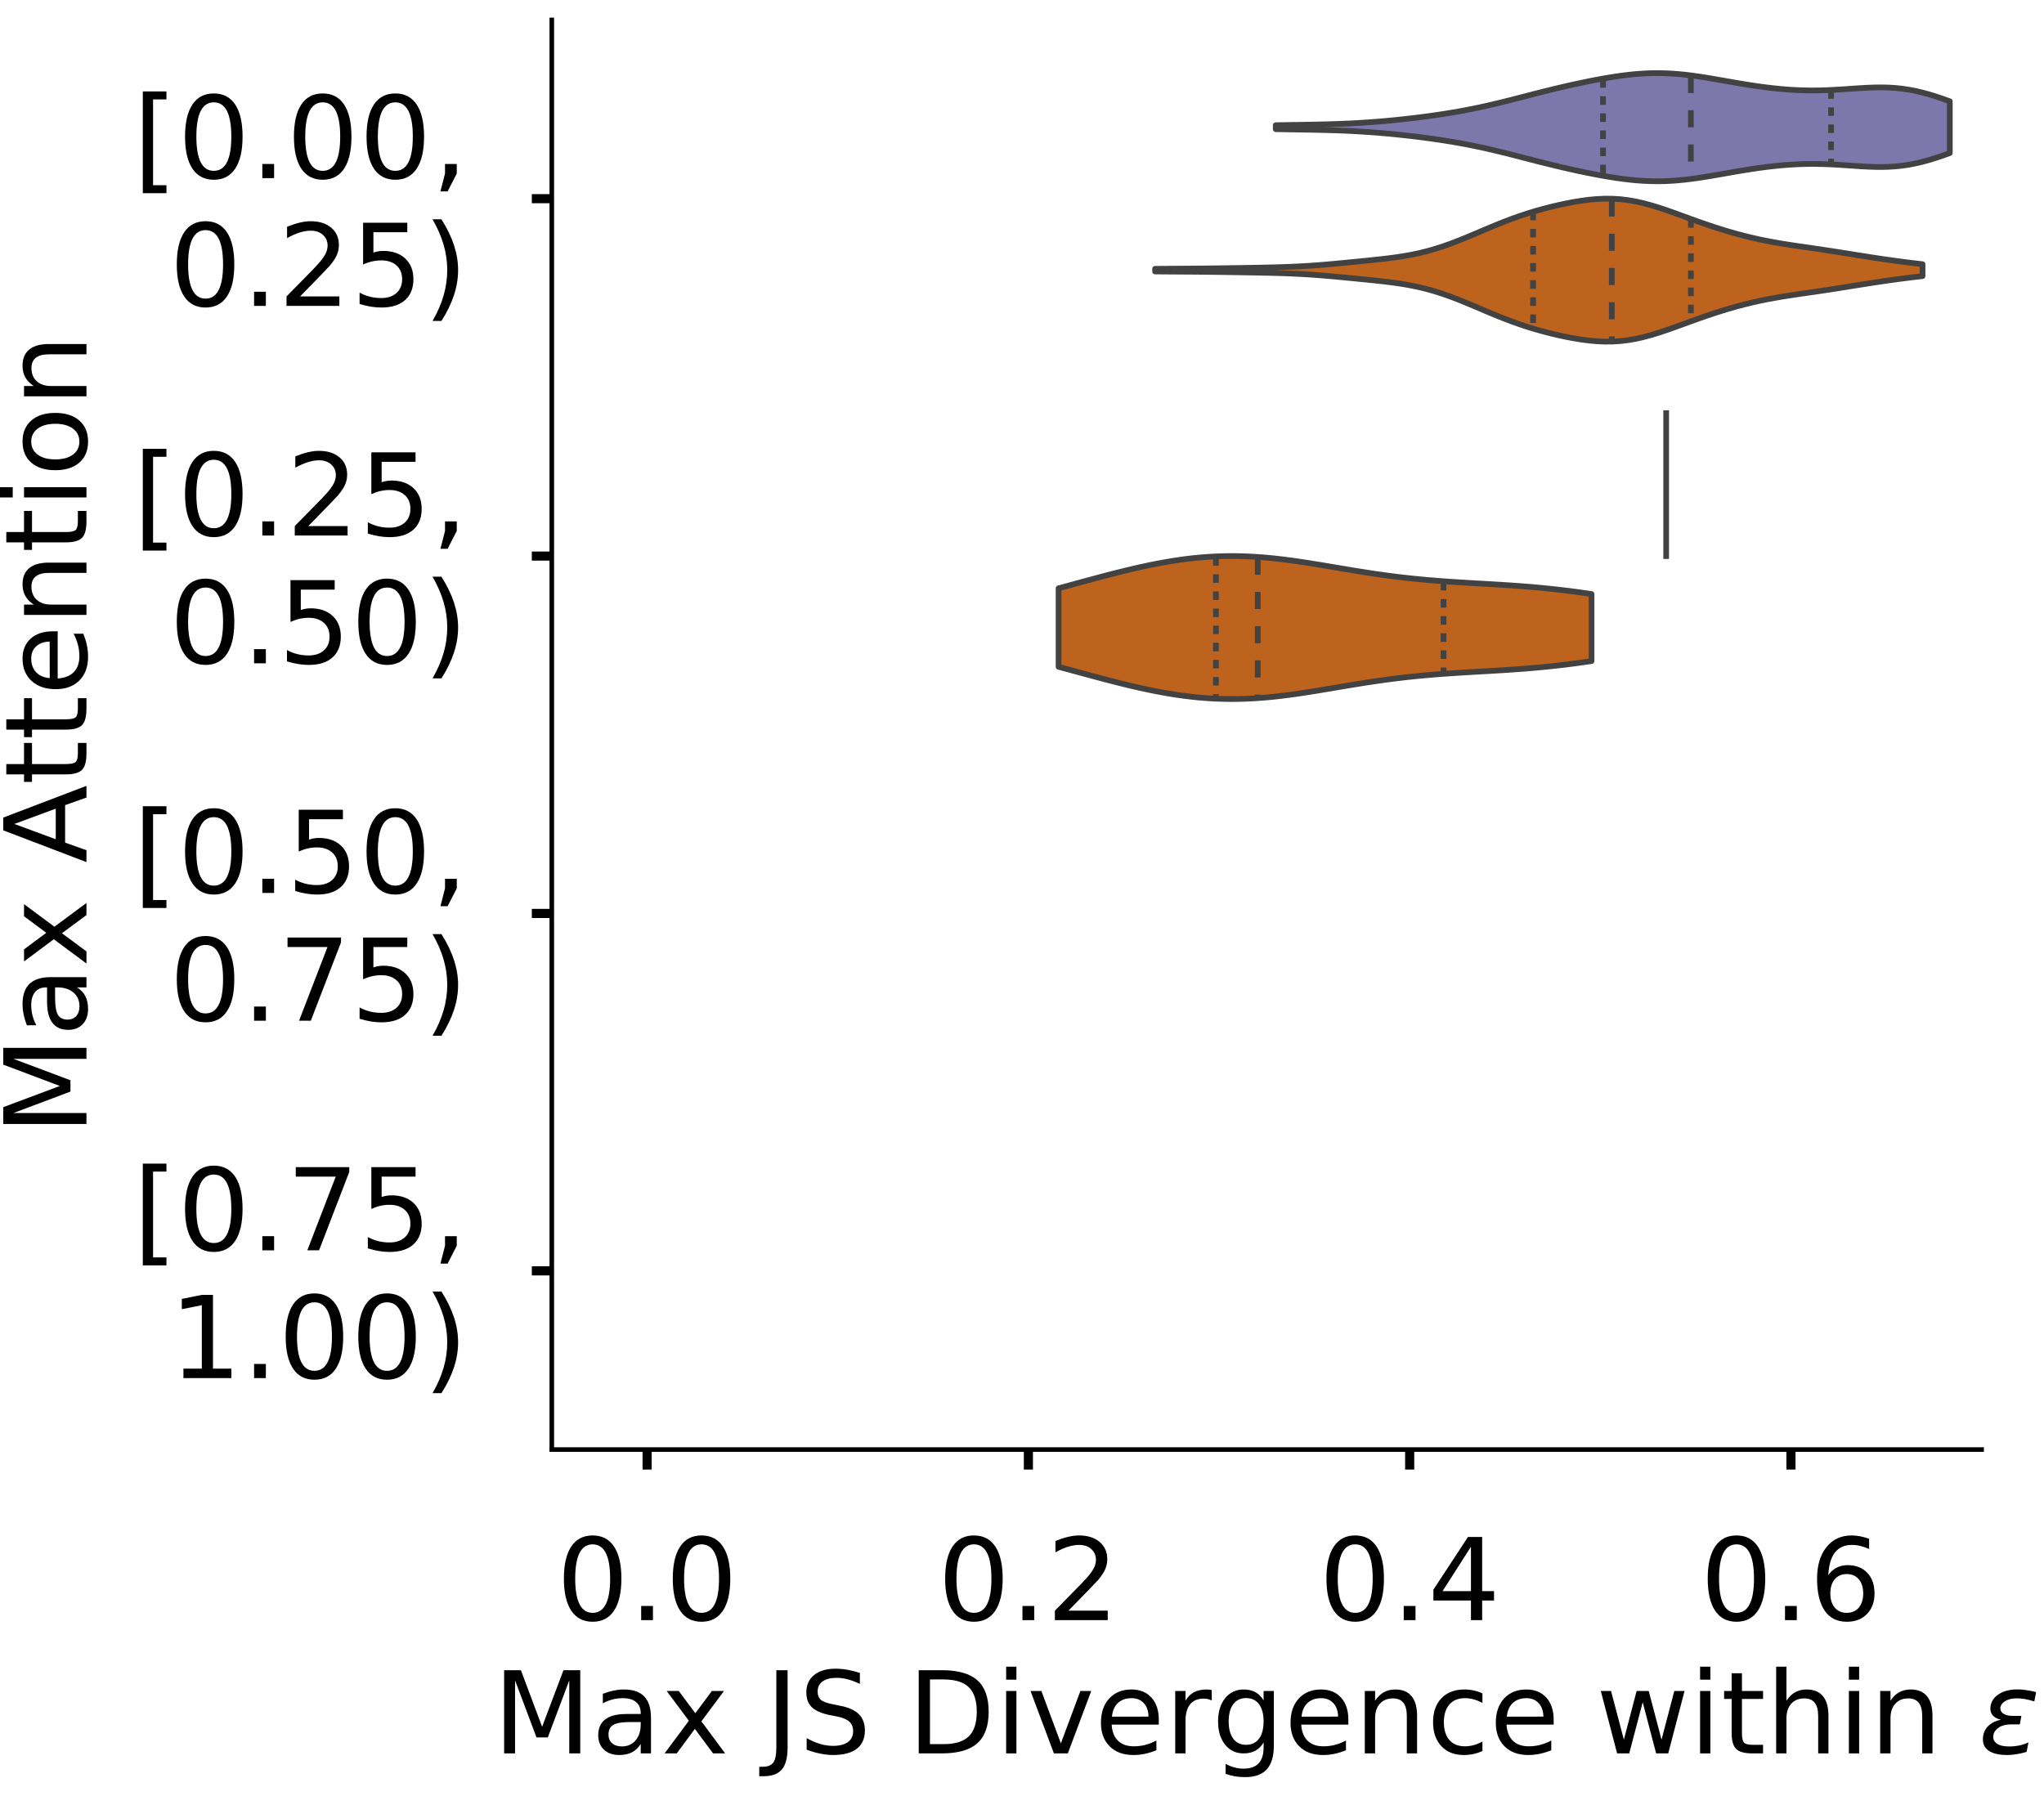 <?xml version="1.0" encoding="utf-8" standalone="no"?>
<!DOCTYPE svg PUBLIC "-//W3C//DTD SVG 1.1//EN"
  "http://www.w3.org/Graphics/SVG/1.1/DTD/svg11.dtd">
<!-- Created with matplotlib (https://matplotlib.org/) -->
<svg height="314.77pt" version="1.1" viewBox="0 0 358.206 314.77" width="358.206pt" xmlns="http://www.w3.org/2000/svg" xmlns:xlink="http://www.w3.org/1999/xlink">
 <defs>
  <style type="text/css">
*{stroke-linecap:butt;stroke-linejoin:round;}
  </style>
 </defs>
 <g id="figure_1">
  <g id="patch_1">
   <path d="M 0 314.77 
L 358.206 314.77 
L 358.206 0 
L 0 0 
z
" style="fill:#ffffff;"/>
  </g>
  <g id="axes_1">
   <g id="patch_2">
    <path d="M -265.23 254.07 
L -14.66 254.07 
L -14.66 3.5 
L -265.23 3.5 
z
" style="fill:#ffffff;"/>
   </g>
   <g id="patch_3">
    <path clip-path="url(#p7de9752b2c)" d="M -253.84 254.07 
L -248.146 254.07 
L -248.146 254.07 
L -253.84 254.07 
z
" style="fill:#7570b3;opacity:0.6;stroke:#000000;stroke-linejoin:miter;stroke-width:0.5;"/>
   </g>
   <g id="patch_4">
    <path clip-path="url(#p7de9752b2c)" d="M -248.146 254.07 
L -242.451 254.07 
L -242.451 254.07 
L -248.146 254.07 
z
" style="fill:#7570b3;opacity:0.6;stroke:#000000;stroke-linejoin:miter;stroke-width:0.5;"/>
   </g>
   <g id="patch_5">
    <path clip-path="url(#p7de9752b2c)" d="M -242.451 254.07 
L -236.756 254.07 
L -236.756 254.07 
L -242.451 254.07 
z
" style="fill:#7570b3;opacity:0.6;stroke:#000000;stroke-linejoin:miter;stroke-width:0.5;"/>
   </g>
   <g id="patch_6">
    <path clip-path="url(#p7de9752b2c)" d="M -236.756 254.07 
L -231.061 254.07 
L -231.061 254.07 
L -236.756 254.07 
z
" style="fill:#7570b3;opacity:0.6;stroke:#000000;stroke-linejoin:miter;stroke-width:0.5;"/>
   </g>
   <g id="patch_7">
    <path clip-path="url(#p7de9752b2c)" d="M -231.061 254.07 
L -225.367 254.07 
L -225.367 254.07 
L -231.061 254.07 
z
" style="fill:#7570b3;opacity:0.6;stroke:#000000;stroke-linejoin:miter;stroke-width:0.5;"/>
   </g>
   <g id="patch_8">
    <path clip-path="url(#p7de9752b2c)" d="M -225.367 254.07 
L -219.672 254.07 
L -219.672 254.07 
L -225.367 254.07 
z
" style="fill:#7570b3;opacity:0.6;stroke:#000000;stroke-linejoin:miter;stroke-width:0.5;"/>
   </g>
   <g id="patch_9">
    <path clip-path="url(#p7de9752b2c)" d="M -219.672 254.07 
L -213.977 254.07 
L -213.977 254.07 
L -219.672 254.07 
z
" style="fill:#7570b3;opacity:0.6;stroke:#000000;stroke-linejoin:miter;stroke-width:0.5;"/>
   </g>
   <g id="patch_10">
    <path clip-path="url(#p7de9752b2c)" d="M -213.977 254.07 
L -208.282 254.07 
L -208.282 254.07 
L -213.977 254.07 
z
" style="fill:#7570b3;opacity:0.6;stroke:#000000;stroke-linejoin:miter;stroke-width:0.5;"/>
   </g>
   <g id="patch_11">
    <path clip-path="url(#p7de9752b2c)" d="M -208.282 254.07 
L -202.588 254.07 
L -202.588 254.07 
L -208.282 254.07 
z
" style="fill:#7570b3;opacity:0.6;stroke:#000000;stroke-linejoin:miter;stroke-width:0.5;"/>
   </g>
   <g id="patch_12">
    <path clip-path="url(#p7de9752b2c)" d="M -202.588 254.07 
L -196.893 254.07 
L -196.893 254.07 
L -202.588 254.07 
z
" style="fill:#7570b3;opacity:0.6;stroke:#000000;stroke-linejoin:miter;stroke-width:0.5;"/>
   </g>
   <g id="patch_13">
    <path clip-path="url(#p7de9752b2c)" d="M -196.893 254.07 
L -191.198 254.07 
L -191.198 254.07 
L -196.893 254.07 
z
" style="fill:#7570b3;opacity:0.6;stroke:#000000;stroke-linejoin:miter;stroke-width:0.5;"/>
   </g>
   <g id="patch_14">
    <path clip-path="url(#p7de9752b2c)" d="M -191.198 254.07 
L -185.503 254.07 
L -185.503 254.07 
L -191.198 254.07 
z
" style="fill:#7570b3;opacity:0.6;stroke:#000000;stroke-linejoin:miter;stroke-width:0.5;"/>
   </g>
   <g id="patch_15">
    <path clip-path="url(#p7de9752b2c)" d="M -185.503 254.07 
L -179.808 254.07 
L -179.808 254.07 
L -185.503 254.07 
z
" style="fill:#7570b3;opacity:0.6;stroke:#000000;stroke-linejoin:miter;stroke-width:0.5;"/>
   </g>
   <g id="patch_16">
    <path clip-path="url(#p7de9752b2c)" d="M -179.808 254.07 
L -174.114 254.07 
L -174.114 254.07 
L -179.808 254.07 
z
" style="fill:#7570b3;opacity:0.6;stroke:#000000;stroke-linejoin:miter;stroke-width:0.5;"/>
   </g>
   <g id="patch_17">
    <path clip-path="url(#p7de9752b2c)" d="M -174.114 254.07 
L -168.419 254.07 
L -168.419 254.07 
L -174.114 254.07 
z
" style="fill:#7570b3;opacity:0.6;stroke:#000000;stroke-linejoin:miter;stroke-width:0.5;"/>
   </g>
   <g id="patch_18">
    <path clip-path="url(#p7de9752b2c)" d="M -168.419 254.07 
L -162.724 254.07 
L -162.724 254.07 
L -168.419 254.07 
z
" style="fill:#7570b3;opacity:0.6;stroke:#000000;stroke-linejoin:miter;stroke-width:0.5;"/>
   </g>
   <g id="patch_19">
    <path clip-path="url(#p7de9752b2c)" d="M -162.724 254.07 
L -157.029 254.07 
L -157.029 254.07 
L -162.724 254.07 
z
" style="fill:#7570b3;opacity:0.6;stroke:#000000;stroke-linejoin:miter;stroke-width:0.5;"/>
   </g>
   <g id="patch_20">
    <path clip-path="url(#p7de9752b2c)" d="M -157.029 254.07 
L -151.335 254.07 
L -151.335 254.07 
L -157.029 254.07 
z
" style="fill:#7570b3;opacity:0.6;stroke:#000000;stroke-linejoin:miter;stroke-width:0.5;"/>
   </g>
   <g id="patch_21">
    <path clip-path="url(#p7de9752b2c)" d="M -151.335 254.07 
L -145.64 254.07 
L -145.64 243.283 
L -151.335 243.283 
z
" style="fill:#7570b3;opacity:0.6;stroke:#000000;stroke-linejoin:miter;stroke-width:0.5;"/>
   </g>
   <g id="patch_22">
    <path clip-path="url(#p7de9752b2c)" d="M -145.64 254.07 
L -139.945 254.07 
L -139.945 243.283 
L -145.64 243.283 
z
" style="fill:#7570b3;opacity:0.6;stroke:#000000;stroke-linejoin:miter;stroke-width:0.5;"/>
   </g>
   <g id="patch_23">
    <path clip-path="url(#p7de9752b2c)" d="M -139.945 254.07 
L -134.25 254.07 
L -134.25 254.07 
L -139.945 254.07 
z
" style="fill:#7570b3;opacity:0.6;stroke:#000000;stroke-linejoin:miter;stroke-width:0.5;"/>
   </g>
   <g id="patch_24">
    <path clip-path="url(#p7de9752b2c)" d="M -134.25 254.07 
L -128.555 254.07 
L -128.555 254.07 
L -134.25 254.07 
z
" style="fill:#7570b3;opacity:0.6;stroke:#000000;stroke-linejoin:miter;stroke-width:0.5;"/>
   </g>
   <g id="patch_25">
    <path clip-path="url(#p7de9752b2c)" d="M -128.555 254.07 
L -122.861 254.07 
L -122.861 221.71 
L -128.555 221.71 
z
" style="fill:#7570b3;opacity:0.6;stroke:#000000;stroke-linejoin:miter;stroke-width:0.5;"/>
   </g>
   <g id="patch_26">
    <path clip-path="url(#p7de9752b2c)" d="M -122.861 254.07 
L -117.166 254.07 
L -117.166 232.497 
L -122.861 232.497 
z
" style="fill:#7570b3;opacity:0.6;stroke:#000000;stroke-linejoin:miter;stroke-width:0.5;"/>
   </g>
   <g id="patch_27">
    <path clip-path="url(#p7de9752b2c)" d="M -117.166 254.07 
L -111.471 254.07 
L -111.471 200.137 
L -117.166 200.137 
z
" style="fill:#7570b3;opacity:0.6;stroke:#000000;stroke-linejoin:miter;stroke-width:0.5;"/>
   </g>
   <g id="patch_28">
    <path clip-path="url(#p7de9752b2c)" d="M -111.471 254.07 
L -105.776 254.07 
L -105.776 200.137 
L -111.471 200.137 
z
" style="fill:#7570b3;opacity:0.6;stroke:#000000;stroke-linejoin:miter;stroke-width:0.5;"/>
   </g>
   <g id="patch_29">
    <path clip-path="url(#p7de9752b2c)" d="M -105.776 254.07 
L -100.082 254.07 
L -100.082 178.564 
L -105.776 178.564 
z
" style="fill:#7570b3;opacity:0.6;stroke:#000000;stroke-linejoin:miter;stroke-width:0.5;"/>
   </g>
   <g id="patch_30">
    <path clip-path="url(#p7de9752b2c)" d="M -100.082 254.07 
L -94.387 254.07 
L -94.387 70.698 
L -100.082 70.698 
z
" style="fill:#7570b3;opacity:0.6;stroke:#000000;stroke-linejoin:miter;stroke-width:0.5;"/>
   </g>
   <g id="patch_31">
    <path clip-path="url(#p7de9752b2c)" d="M -94.387 254.07 
L -88.692 254.07 
L -88.692 189.35 
L -94.387 189.35 
z
" style="fill:#7570b3;opacity:0.6;stroke:#000000;stroke-linejoin:miter;stroke-width:0.5;"/>
   </g>
   <g id="patch_32">
    <path clip-path="url(#p7de9752b2c)" d="M -88.692 254.07 
L -82.997 254.07 
L -82.997 38.338 
L -88.692 38.338 
z
" style="fill:#7570b3;opacity:0.6;stroke:#000000;stroke-linejoin:miter;stroke-width:0.5;"/>
   </g>
   <g id="patch_33">
    <path clip-path="url(#p7de9752b2c)" d="M -82.997 254.07 
L -77.302 254.07 
L -77.302 49.125 
L -82.997 49.125 
z
" style="fill:#7570b3;opacity:0.6;stroke:#000000;stroke-linejoin:miter;stroke-width:0.5;"/>
   </g>
   <g id="patch_34">
    <path clip-path="url(#p7de9752b2c)" d="M -77.302 254.07 
L -71.608 254.07 
L -71.608 113.844 
L -77.302 113.844 
z
" style="fill:#7570b3;opacity:0.6;stroke:#000000;stroke-linejoin:miter;stroke-width:0.5;"/>
   </g>
   <g id="patch_35">
    <path clip-path="url(#p7de9752b2c)" d="M -71.608 254.07 
L -65.913 254.07 
L -65.913 146.204 
L -71.608 146.204 
z
" style="fill:#7570b3;opacity:0.6;stroke:#000000;stroke-linejoin:miter;stroke-width:0.5;"/>
   </g>
   <g id="patch_36">
    <path clip-path="url(#p7de9752b2c)" d="M -65.913 254.07 
L -60.218 254.07 
L -60.218 113.844 
L -65.913 113.844 
z
" style="fill:#7570b3;opacity:0.6;stroke:#000000;stroke-linejoin:miter;stroke-width:0.5;"/>
   </g>
   <g id="patch_37">
    <path clip-path="url(#p7de9752b2c)" d="M -60.218 254.07 
L -54.523 254.07 
L -54.523 167.777 
L -60.218 167.777 
z
" style="fill:#7570b3;opacity:0.6;stroke:#000000;stroke-linejoin:miter;stroke-width:0.5;"/>
   </g>
   <g id="patch_38">
    <path clip-path="url(#p7de9752b2c)" d="M -54.523 254.07 
L -48.829 254.07 
L -48.829 167.777 
L -54.523 167.777 
z
" style="fill:#7570b3;opacity:0.6;stroke:#000000;stroke-linejoin:miter;stroke-width:0.5;"/>
   </g>
   <g id="patch_39">
    <path clip-path="url(#p7de9752b2c)" d="M -48.829 254.07 
L -43.134 254.07 
L -43.134 146.204 
L -48.829 146.204 
z
" style="fill:#7570b3;opacity:0.6;stroke:#000000;stroke-linejoin:miter;stroke-width:0.5;"/>
   </g>
   <g id="patch_40">
    <path clip-path="url(#p7de9752b2c)" d="M -43.134 254.07 
L -37.439 254.07 
L -37.439 103.058 
L -43.134 103.058 
z
" style="fill:#7570b3;opacity:0.6;stroke:#000000;stroke-linejoin:miter;stroke-width:0.5;"/>
   </g>
   <g id="patch_41">
    <path clip-path="url(#p7de9752b2c)" d="M -37.439 254.07 
L -31.744 254.07 
L -31.744 92.271 
L -37.439 92.271 
z
" style="fill:#7570b3;opacity:0.6;stroke:#000000;stroke-linejoin:miter;stroke-width:0.5;"/>
   </g>
   <g id="patch_42">
    <path clip-path="url(#p7de9752b2c)" d="M -31.744 254.07 
L -26.05 254.07 
L -26.05 232.497 
L -31.744 232.497 
z
" style="fill:#7570b3;opacity:0.6;stroke:#000000;stroke-linejoin:miter;stroke-width:0.5;"/>
   </g>
   <g id="patch_43">
    <path clip-path="url(#p7de9752b2c)" d="M -253.84 254.07 
L -248.146 254.07 
L -248.146 254.07 
L -253.84 254.07 
z
" style="fill:#d95f02;opacity:0.6;stroke:#000000;stroke-linejoin:miter;stroke-width:0.5;"/>
   </g>
   <g id="patch_44">
    <path clip-path="url(#p7de9752b2c)" d="M -248.146 254.07 
L -242.451 254.07 
L -242.451 254.07 
L -248.146 254.07 
z
" style="fill:#d95f02;opacity:0.6;stroke:#000000;stroke-linejoin:miter;stroke-width:0.5;"/>
   </g>
   <g id="patch_45">
    <path clip-path="url(#p7de9752b2c)" d="M -242.451 254.07 
L -236.756 254.07 
L -236.756 254.07 
L -242.451 254.07 
z
" style="fill:#d95f02;opacity:0.6;stroke:#000000;stroke-linejoin:miter;stroke-width:0.5;"/>
   </g>
   <g id="patch_46">
    <path clip-path="url(#p7de9752b2c)" d="M -236.756 254.07 
L -231.061 254.07 
L -231.061 254.07 
L -236.756 254.07 
z
" style="fill:#d95f02;opacity:0.6;stroke:#000000;stroke-linejoin:miter;stroke-width:0.5;"/>
   </g>
   <g id="patch_47">
    <path clip-path="url(#p7de9752b2c)" d="M -231.061 254.07 
L -225.367 254.07 
L -225.367 254.07 
L -231.061 254.07 
z
" style="fill:#d95f02;opacity:0.6;stroke:#000000;stroke-linejoin:miter;stroke-width:0.5;"/>
   </g>
   <g id="patch_48">
    <path clip-path="url(#p7de9752b2c)" d="M -225.367 254.07 
L -219.672 254.07 
L -219.672 254.07 
L -225.367 254.07 
z
" style="fill:#d95f02;opacity:0.6;stroke:#000000;stroke-linejoin:miter;stroke-width:0.5;"/>
   </g>
   <g id="patch_49">
    <path clip-path="url(#p7de9752b2c)" d="M -219.672 254.07 
L -213.977 254.07 
L -213.977 254.07 
L -219.672 254.07 
z
" style="fill:#d95f02;opacity:0.6;stroke:#000000;stroke-linejoin:miter;stroke-width:0.5;"/>
   </g>
   <g id="patch_50">
    <path clip-path="url(#p7de9752b2c)" d="M -213.977 254.07 
L -208.282 254.07 
L -208.282 254.07 
L -213.977 254.07 
z
" style="fill:#d95f02;opacity:0.6;stroke:#000000;stroke-linejoin:miter;stroke-width:0.5;"/>
   </g>
   <g id="patch_51">
    <path clip-path="url(#p7de9752b2c)" d="M -208.282 254.07 
L -202.588 254.07 
L -202.588 254.07 
L -208.282 254.07 
z
" style="fill:#d95f02;opacity:0.6;stroke:#000000;stroke-linejoin:miter;stroke-width:0.5;"/>
   </g>
   <g id="patch_52">
    <path clip-path="url(#p7de9752b2c)" d="M -202.588 254.07 
L -196.893 254.07 
L -196.893 254.07 
L -202.588 254.07 
z
" style="fill:#d95f02;opacity:0.6;stroke:#000000;stroke-linejoin:miter;stroke-width:0.5;"/>
   </g>
   <g id="patch_53">
    <path clip-path="url(#p7de9752b2c)" d="M -196.893 254.07 
L -191.198 254.07 
L -191.198 254.07 
L -196.893 254.07 
z
" style="fill:#d95f02;opacity:0.6;stroke:#000000;stroke-linejoin:miter;stroke-width:0.5;"/>
   </g>
   <g id="patch_54">
    <path clip-path="url(#p7de9752b2c)" d="M -191.198 254.07 
L -185.503 254.07 
L -185.503 254.07 
L -191.198 254.07 
z
" style="fill:#d95f02;opacity:0.6;stroke:#000000;stroke-linejoin:miter;stroke-width:0.5;"/>
   </g>
   <g id="patch_55">
    <path clip-path="url(#p7de9752b2c)" d="M -185.503 254.07 
L -179.808 254.07 
L -179.808 243.223 
L -185.503 243.223 
z
" style="fill:#d95f02;opacity:0.6;stroke:#000000;stroke-linejoin:miter;stroke-width:0.5;"/>
   </g>
   <g id="patch_56">
    <path clip-path="url(#p7de9752b2c)" d="M -179.808 254.07 
L -174.114 254.07 
L -174.114 254.07 
L -179.808 254.07 
z
" style="fill:#d95f02;opacity:0.6;stroke:#000000;stroke-linejoin:miter;stroke-width:0.5;"/>
   </g>
   <g id="patch_57">
    <path clip-path="url(#p7de9752b2c)" d="M -174.114 254.07 
L -168.419 254.07 
L -168.419 243.223 
L -174.114 243.223 
z
" style="fill:#d95f02;opacity:0.6;stroke:#000000;stroke-linejoin:miter;stroke-width:0.5;"/>
   </g>
   <g id="patch_58">
    <path clip-path="url(#p7de9752b2c)" d="M -168.419 254.07 
L -162.724 254.07 
L -162.724 243.223 
L -168.419 243.223 
z
" style="fill:#d95f02;opacity:0.6;stroke:#000000;stroke-linejoin:miter;stroke-width:0.5;"/>
   </g>
   <g id="patch_59">
    <path clip-path="url(#p7de9752b2c)" d="M -162.724 254.07 
L -157.029 254.07 
L -157.029 254.07 
L -162.724 254.07 
z
" style="fill:#d95f02;opacity:0.6;stroke:#000000;stroke-linejoin:miter;stroke-width:0.5;"/>
   </g>
   <g id="patch_60">
    <path clip-path="url(#p7de9752b2c)" d="M -157.029 254.07 
L -151.335 254.07 
L -151.335 221.528 
L -157.029 221.528 
z
" style="fill:#d95f02;opacity:0.6;stroke:#000000;stroke-linejoin:miter;stroke-width:0.5;"/>
   </g>
   <g id="patch_61">
    <path clip-path="url(#p7de9752b2c)" d="M -151.335 254.07 
L -145.64 254.07 
L -145.64 243.223 
L -151.335 243.223 
z
" style="fill:#d95f02;opacity:0.6;stroke:#000000;stroke-linejoin:miter;stroke-width:0.5;"/>
   </g>
   <g id="patch_62">
    <path clip-path="url(#p7de9752b2c)" d="M -145.64 254.07 
L -139.945 254.07 
L -139.945 232.376 
L -145.64 232.376 
z
" style="fill:#d95f02;opacity:0.6;stroke:#000000;stroke-linejoin:miter;stroke-width:0.5;"/>
   </g>
   <g id="patch_63">
    <path clip-path="url(#p7de9752b2c)" d="M -139.945 254.07 
L -134.25 254.07 
L -134.25 254.07 
L -139.945 254.07 
z
" style="fill:#d95f02;opacity:0.6;stroke:#000000;stroke-linejoin:miter;stroke-width:0.5;"/>
   </g>
   <g id="patch_64">
    <path clip-path="url(#p7de9752b2c)" d="M -134.25 254.07 
L -128.555 254.07 
L -128.555 188.987 
L -134.25 188.987 
z
" style="fill:#d95f02;opacity:0.6;stroke:#000000;stroke-linejoin:miter;stroke-width:0.5;"/>
   </g>
   <g id="patch_65">
    <path clip-path="url(#p7de9752b2c)" d="M -128.555 254.07 
L -122.861 254.07 
L -122.861 254.07 
L -128.555 254.07 
z
" style="fill:#d95f02;opacity:0.6;stroke:#000000;stroke-linejoin:miter;stroke-width:0.5;"/>
   </g>
   <g id="patch_66">
    <path clip-path="url(#p7de9752b2c)" d="M -122.861 254.07 
L -117.166 254.07 
L -117.166 199.834 
L -122.861 199.834 
z
" style="fill:#d95f02;opacity:0.6;stroke:#000000;stroke-linejoin:miter;stroke-width:0.5;"/>
   </g>
   <g id="patch_67">
    <path clip-path="url(#p7de9752b2c)" d="M -117.166 254.07 
L -111.471 254.07 
L -111.471 156.445 
L -117.166 156.445 
z
" style="fill:#d95f02;opacity:0.6;stroke:#000000;stroke-linejoin:miter;stroke-width:0.5;"/>
   </g>
   <g id="patch_68">
    <path clip-path="url(#p7de9752b2c)" d="M -111.471 254.07 
L -105.776 254.07 
L -105.776 156.445 
L -111.471 156.445 
z
" style="fill:#d95f02;opacity:0.6;stroke:#000000;stroke-linejoin:miter;stroke-width:0.5;"/>
   </g>
   <g id="patch_69">
    <path clip-path="url(#p7de9752b2c)" d="M -105.776 254.07 
L -100.082 254.07 
L -100.082 15.432 
L -105.776 15.432 
z
" style="fill:#d95f02;opacity:0.6;stroke:#000000;stroke-linejoin:miter;stroke-width:0.5;"/>
   </g>
   <g id="patch_70">
    <path clip-path="url(#p7de9752b2c)" d="M -100.082 254.07 
L -94.387 254.07 
L -94.387 113.057 
L -100.082 113.057 
z
" style="fill:#d95f02;opacity:0.6;stroke:#000000;stroke-linejoin:miter;stroke-width:0.5;"/>
   </g>
   <g id="patch_71">
    <path clip-path="url(#p7de9752b2c)" d="M -94.387 254.07 
L -88.692 254.07 
L -88.692 15.432 
L -94.387 15.432 
z
" style="fill:#d95f02;opacity:0.6;stroke:#000000;stroke-linejoin:miter;stroke-width:0.5;"/>
   </g>
   <g id="patch_72">
    <path clip-path="url(#p7de9752b2c)" d="M -88.692 254.07 
L -82.997 254.07 
L -82.997 15.432 
L -88.692 15.432 
z
" style="fill:#d95f02;opacity:0.6;stroke:#000000;stroke-linejoin:miter;stroke-width:0.5;"/>
   </g>
   <g id="patch_73">
    <path clip-path="url(#p7de9752b2c)" d="M -82.997 254.07 
L -77.302 254.07 
L -77.302 80.515 
L -82.997 80.515 
z
" style="fill:#d95f02;opacity:0.6;stroke:#000000;stroke-linejoin:miter;stroke-width:0.5;"/>
   </g>
   <g id="patch_74">
    <path clip-path="url(#p7de9752b2c)" d="M -77.302 254.07 
L -71.608 254.07 
L -71.608 123.904 
L -77.302 123.904 
z
" style="fill:#d95f02;opacity:0.6;stroke:#000000;stroke-linejoin:miter;stroke-width:0.5;"/>
   </g>
   <g id="patch_75">
    <path clip-path="url(#p7de9752b2c)" d="M -71.608 254.07 
L -65.913 254.07 
L -65.913 134.751 
L -71.608 134.751 
z
" style="fill:#d95f02;opacity:0.6;stroke:#000000;stroke-linejoin:miter;stroke-width:0.5;"/>
   </g>
   <g id="patch_76">
    <path clip-path="url(#p7de9752b2c)" d="M -65.913 254.07 
L -60.218 254.07 
L -60.218 232.376 
L -65.913 232.376 
z
" style="fill:#d95f02;opacity:0.6;stroke:#000000;stroke-linejoin:miter;stroke-width:0.5;"/>
   </g>
   <g id="patch_77">
    <path clip-path="url(#p7de9752b2c)" d="M -60.218 254.07 
L -54.523 254.07 
L -54.523 167.293 
L -60.218 167.293 
z
" style="fill:#d95f02;opacity:0.6;stroke:#000000;stroke-linejoin:miter;stroke-width:0.5;"/>
   </g>
   <g id="patch_78">
    <path clip-path="url(#p7de9752b2c)" d="M -54.523 254.07 
L -48.829 254.07 
L -48.829 188.987 
L -54.523 188.987 
z
" style="fill:#d95f02;opacity:0.6;stroke:#000000;stroke-linejoin:miter;stroke-width:0.5;"/>
   </g>
   <g id="patch_79">
    <path clip-path="url(#p7de9752b2c)" d="M -48.829 254.07 
L -43.134 254.07 
L -43.134 232.376 
L -48.829 232.376 
z
" style="fill:#d95f02;opacity:0.6;stroke:#000000;stroke-linejoin:miter;stroke-width:0.5;"/>
   </g>
   <g id="patch_80">
    <path clip-path="url(#p7de9752b2c)" d="M -43.134 254.07 
L -37.439 254.07 
L -37.439 221.528 
L -43.134 221.528 
z
" style="fill:#d95f02;opacity:0.6;stroke:#000000;stroke-linejoin:miter;stroke-width:0.5;"/>
   </g>
   <g id="patch_81">
    <path clip-path="url(#p7de9752b2c)" d="M -37.439 254.07 
L -31.744 254.07 
L -31.744 243.223 
L -37.439 243.223 
z
" style="fill:#d95f02;opacity:0.6;stroke:#000000;stroke-linejoin:miter;stroke-width:0.5;"/>
   </g>
   <g id="patch_82">
    <path clip-path="url(#p7de9752b2c)" d="M -31.744 254.07 
L -26.05 254.07 
L -26.05 254.07 
L -31.744 254.07 
z
" style="fill:#d95f02;opacity:0.6;stroke:#000000;stroke-linejoin:miter;stroke-width:0.5;"/>
   </g>
   <g id="matplotlib.axis_1">
    <g id="xtick_1">
     <g id="line2d_1">
      <defs>
       <path d="M 0 0 
L 0 3.5 
" id="ma95cae4cc3" style="stroke:#000000;stroke-width:1.6;"/>
      </defs>
      <g/>
     </g>
     <g id="text_1">
      <!-- 0.0 -->
      <defs>
       <path d="M 31.781 66.406 
Q 24.172 66.406 20.328 58.906 
Q 16.5 51.422 16.5 36.375 
Q 16.5 21.391 20.328 13.891 
Q 24.172 6.391 31.781 6.391 
Q 39.453 6.391 43.281 13.891 
Q 47.125 21.391 47.125 36.375 
Q 47.125 51.422 43.281 58.906 
Q 39.453 66.406 31.781 66.406 
z
M 31.781 74.219 
Q 44.047 74.219 50.516 64.516 
Q 56.984 54.828 56.984 36.375 
Q 56.984 17.969 50.516 8.266 
Q 44.047 -1.422 31.781 -1.422 
Q 19.531 -1.422 13.062 8.266 
Q 6.594 17.969 6.594 36.375 
Q 6.594 54.828 13.062 64.516 
Q 19.531 74.219 31.781 74.219 
z
" id="DejaVuSans-48"/>
       <path d="M 10.688 12.406 
L 21 12.406 
L 21 0 
L 10.688 0 
z
" id="DejaVuSans-46"/>
      </defs>
      <g transform="translate(-269.744 283.967)scale(0.2 -0.2)">
       <use xlink:href="#DejaVuSans-48"/>
       <use x="63.623" xlink:href="#DejaVuSans-46"/>
       <use x="95.41" xlink:href="#DejaVuSans-48"/>
      </g>
     </g>
    </g>
    <g id="xtick_2">
     <g id="line2d_2">
      <g/>
     </g>
     <g id="text_2">
      <!-- 0.2 -->
      <defs>
       <path d="M 19.188 8.297 
L 53.609 8.297 
L 53.609 0 
L 7.328 0 
L 7.328 8.297 
Q 12.938 14.109 22.625 23.891 
Q 32.328 33.688 34.812 36.531 
Q 39.547 41.844 41.422 45.531 
Q 43.312 49.219 43.312 52.781 
Q 43.312 58.594 39.234 62.25 
Q 35.156 65.922 28.609 65.922 
Q 23.969 65.922 18.812 64.312 
Q 13.672 62.703 7.812 59.422 
L 7.812 69.391 
Q 13.766 71.781 18.938 73 
Q 24.125 74.219 28.422 74.219 
Q 39.75 74.219 46.484 68.547 
Q 53.219 62.891 53.219 53.422 
Q 53.219 48.922 51.531 44.891 
Q 49.859 40.875 45.406 35.406 
Q 44.188 33.984 37.641 27.219 
Q 31.109 20.453 19.188 8.297 
z
" id="DejaVuSans-50"/>
      </defs>
      <g transform="translate(-204.66 283.967)scale(0.2 -0.2)">
       <use xlink:href="#DejaVuSans-48"/>
       <use x="63.623" xlink:href="#DejaVuSans-46"/>
       <use x="95.41" xlink:href="#DejaVuSans-50"/>
      </g>
     </g>
    </g>
    <g id="xtick_3">
     <g id="line2d_3">
      <g/>
     </g>
     <g id="text_3">
      <!-- 0.4 -->
      <defs>
       <path d="M 37.797 64.312 
L 12.891 25.391 
L 37.797 25.391 
z
M 35.203 72.906 
L 47.609 72.906 
L 47.609 25.391 
L 58.016 25.391 
L 58.016 17.188 
L 47.609 17.188 
L 47.609 0 
L 37.797 0 
L 37.797 17.188 
L 4.891 17.188 
L 4.891 26.703 
z
" id="DejaVuSans-52"/>
      </defs>
      <g transform="translate(-139.577 283.967)scale(0.2 -0.2)">
       <use xlink:href="#DejaVuSans-48"/>
       <use x="63.623" xlink:href="#DejaVuSans-46"/>
       <use x="95.41" xlink:href="#DejaVuSans-52"/>
      </g>
     </g>
    </g>
    <g id="xtick_4">
     <g id="line2d_4">
      <g/>
     </g>
     <g id="text_4">
      <!-- 0.6 -->
      <defs>
       <path d="M 33.016 40.375 
Q 26.375 40.375 22.484 35.828 
Q 18.609 31.297 18.609 23.391 
Q 18.609 15.531 22.484 10.953 
Q 26.375 6.391 33.016 6.391 
Q 39.656 6.391 43.531 10.953 
Q 47.406 15.531 47.406 23.391 
Q 47.406 31.297 43.531 35.828 
Q 39.656 40.375 33.016 40.375 
z
M 52.594 71.297 
L 52.594 62.312 
Q 48.875 64.062 45.094 64.984 
Q 41.312 65.922 37.594 65.922 
Q 27.828 65.922 22.672 59.328 
Q 17.531 52.734 16.797 39.406 
Q 19.672 43.656 24.016 45.922 
Q 28.375 48.188 33.594 48.188 
Q 44.578 48.188 50.953 41.516 
Q 57.328 34.859 57.328 23.391 
Q 57.328 12.156 50.688 5.359 
Q 44.047 -1.422 33.016 -1.422 
Q 20.359 -1.422 13.672 8.266 
Q 6.984 17.969 6.984 36.375 
Q 6.984 53.656 15.188 63.938 
Q 23.391 74.219 37.203 74.219 
Q 40.922 74.219 44.703 73.484 
Q 48.484 72.75 52.594 71.297 
z
" id="DejaVuSans-54"/>
      </defs>
      <g transform="translate(-74.494 283.967)scale(0.2 -0.2)">
       <use xlink:href="#DejaVuSans-48"/>
       <use x="63.623" xlink:href="#DejaVuSans-46"/>
       <use x="95.41" xlink:href="#DejaVuSans-54"/>
      </g>
     </g>
    </g>
    <g id="text_5">
     <!--   -->
     <defs>
      <path id="DejaVuSans-32"/>
     </defs>
     <g transform="translate(-143.123 307.323)scale(0.2 -0.2)">
      <use xlink:href="#DejaVuSans-32"/>
     </g>
    </g>
   </g>
   <g id="matplotlib.axis_2">
    <g id="ytick_1">
     <g id="line2d_5">
      <defs>
       <path d="M 0 0 
L -3.5 0 
" id="m644822b77a" style="stroke:#000000;stroke-width:1.6;"/>
      </defs>
      <g/>
     </g>
     <g id="text_6">
      <!-- 0.000 -->
      <g transform="translate(-337.186 261.668)scale(0.2 -0.2)">
       <use xlink:href="#DejaVuSans-48"/>
       <use x="63.623" xlink:href="#DejaVuSans-46"/>
       <use x="95.41" xlink:href="#DejaVuSans-48"/>
       <use x="159.033" xlink:href="#DejaVuSans-48"/>
       <use x="222.656" xlink:href="#DejaVuSans-48"/>
      </g>
     </g>
    </g>
    <g id="ytick_2">
     <g id="line2d_6">
      <g/>
     </g>
     <g id="text_7">
      <!-- 0.025 -->
      <defs>
       <path d="M 10.797 72.906 
L 49.516 72.906 
L 49.516 64.594 
L 19.828 64.594 
L 19.828 46.734 
Q 21.969 47.469 24.109 47.828 
Q 26.266 48.188 28.422 48.188 
Q 40.625 48.188 47.75 41.5 
Q 54.891 34.812 54.891 23.391 
Q 54.891 11.625 47.562 5.094 
Q 40.234 -1.422 26.906 -1.422 
Q 22.312 -1.422 17.547 -0.641 
Q 12.797 0.141 7.719 1.703 
L 7.719 11.625 
Q 12.109 9.234 16.797 8.062 
Q 21.484 6.891 26.703 6.891 
Q 35.156 6.891 40.078 11.328 
Q 45.016 15.766 45.016 23.391 
Q 45.016 31 40.078 35.438 
Q 35.156 39.891 26.703 39.891 
Q 22.75 39.891 18.812 39.016 
Q 14.891 38.141 10.797 36.281 
z
" id="DejaVuSans-53"/>
      </defs>
      <g transform="translate(-337.186 213.398)scale(0.2 -0.2)">
       <use xlink:href="#DejaVuSans-48"/>
       <use x="63.623" xlink:href="#DejaVuSans-46"/>
       <use x="95.41" xlink:href="#DejaVuSans-48"/>
       <use x="159.033" xlink:href="#DejaVuSans-50"/>
       <use x="222.656" xlink:href="#DejaVuSans-53"/>
      </g>
     </g>
    </g>
    <g id="ytick_3">
     <g id="line2d_7">
      <g/>
     </g>
     <g id="text_8">
      <!-- 0.050 -->
      <g transform="translate(-337.186 165.128)scale(0.2 -0.2)">
       <use xlink:href="#DejaVuSans-48"/>
       <use x="63.623" xlink:href="#DejaVuSans-46"/>
       <use x="95.41" xlink:href="#DejaVuSans-48"/>
       <use x="159.033" xlink:href="#DejaVuSans-53"/>
       <use x="222.656" xlink:href="#DejaVuSans-48"/>
      </g>
     </g>
    </g>
    <g id="ytick_4">
     <g id="line2d_8">
      <g/>
     </g>
     <g id="text_9">
      <!-- 0.075 -->
      <defs>
       <path d="M 8.203 72.906 
L 55.078 72.906 
L 55.078 68.703 
L 28.609 0 
L 18.312 0 
L 43.219 64.594 
L 8.203 64.594 
z
" id="DejaVuSans-55"/>
      </defs>
      <g transform="translate(-337.186 116.859)scale(0.2 -0.2)">
       <use xlink:href="#DejaVuSans-48"/>
       <use x="63.623" xlink:href="#DejaVuSans-46"/>
       <use x="95.41" xlink:href="#DejaVuSans-48"/>
       <use x="159.033" xlink:href="#DejaVuSans-55"/>
       <use x="222.656" xlink:href="#DejaVuSans-53"/>
      </g>
     </g>
    </g>
    <g id="ytick_5">
     <g id="line2d_9">
      <g/>
     </g>
     <g id="text_10">
      <!-- 0.100 -->
      <defs>
       <path d="M 12.406 8.297 
L 28.516 8.297 
L 28.516 63.922 
L 10.984 60.406 
L 10.984 69.391 
L 28.422 72.906 
L 38.281 72.906 
L 38.281 8.297 
L 54.391 8.297 
L 54.391 0 
L 12.406 0 
z
" id="DejaVuSans-49"/>
      </defs>
      <g transform="translate(-337.186 68.589)scale(0.2 -0.2)">
       <use xlink:href="#DejaVuSans-48"/>
       <use x="63.623" xlink:href="#DejaVuSans-46"/>
       <use x="95.41" xlink:href="#DejaVuSans-49"/>
       <use x="159.033" xlink:href="#DejaVuSans-48"/>
       <use x="222.656" xlink:href="#DejaVuSans-48"/>
      </g>
     </g>
    </g>
    <g id="ytick_6">
     <g id="line2d_10">
      <g/>
     </g>
     <g id="text_11">
      <!-- 0.125 -->
      <g transform="translate(-337.186 20.319)scale(0.2 -0.2)">
       <use xlink:href="#DejaVuSans-48"/>
       <use x="63.623" xlink:href="#DejaVuSans-46"/>
       <use x="95.41" xlink:href="#DejaVuSans-49"/>
       <use x="159.033" xlink:href="#DejaVuSans-50"/>
       <use x="222.656" xlink:href="#DejaVuSans-53"/>
      </g>
     </g>
    </g>
    <g id="text_12">
     <!--   -->
     <g transform="translate(-344.846 131.582)rotate(-90)scale(0.176 -0.176)">
      <use xlink:href="#DejaVuSans-32"/>
     </g>
    </g>
   </g>
   <g id="patch_83">
    <path style="fill:none;stroke:#000000;stroke-linecap:square;stroke-linejoin:miter;stroke-width:0.8;"/>
   </g>
   <g id="patch_84">
    <path style="fill:none;stroke:#000000;stroke-linecap:square;stroke-linejoin:miter;stroke-width:0.8;"/>
   </g>
  </g>
  <g id="axes_2">
   <g id="patch_85">
    <path d="M 96.7 254.07 
L 347.27 254.07 
L 347.27 3.5 
L 96.7 3.5 
z
" style="fill:#ffffff;"/>
   </g>
   <g id="PolyCollection_1">
    <defs>
     <path d="M 223.571 -292.129 
L 223.571 -292.826 
L 224.764 -292.847 
L 225.957 -292.866 
L 227.15 -292.885 
L 228.343 -292.904 
L 229.537 -292.925 
L 230.73 -292.948 
L 231.923 -292.974 
L 233.116 -293.006 
L 234.309 -293.044 
L 235.503 -293.09 
L 236.696 -293.144 
L 237.889 -293.206 
L 239.082 -293.279 
L 240.275 -293.361 
L 241.469 -293.452 
L 242.662 -293.553 
L 243.855 -293.663 
L 245.048 -293.782 
L 246.241 -293.91 
L 247.435 -294.046 
L 248.628 -294.191 
L 249.821 -294.345 
L 251.014 -294.508 
L 252.207 -294.68 
L 253.401 -294.864 
L 254.594 -295.059 
L 255.787 -295.266 
L 256.98 -295.487 
L 258.173 -295.722 
L 259.367 -295.971 
L 260.56 -296.233 
L 261.753 -296.508 
L 262.946 -296.794 
L 264.139 -297.09 
L 265.333 -297.392 
L 266.526 -297.699 
L 267.719 -298.008 
L 268.912 -298.316 
L 270.105 -298.62 
L 271.298 -298.918 
L 272.492 -299.21 
L 273.685 -299.493 
L 274.878 -299.768 
L 276.071 -300.032 
L 277.264 -300.287 
L 278.458 -300.532 
L 279.651 -300.764 
L 280.844 -300.984 
L 282.037 -301.189 
L 283.23 -301.376 
L 284.424 -301.542 
L 285.617 -301.684 
L 286.81 -301.8 
L 288.003 -301.885 
L 289.196 -301.938 
L 290.39 -301.956 
L 291.583 -301.94 
L 292.776 -301.889 
L 293.969 -301.805 
L 295.162 -301.691 
L 296.356 -301.549 
L 297.549 -301.385 
L 298.742 -301.202 
L 299.935 -301.005 
L 301.128 -300.8 
L 302.322 -300.591 
L 303.515 -300.382 
L 304.708 -300.177 
L 305.901 -299.979 
L 307.094 -299.792 
L 308.288 -299.618 
L 309.481 -299.46 
L 310.674 -299.318 
L 311.867 -299.196 
L 313.06 -299.094 
L 314.254 -299.015 
L 315.447 -298.958 
L 316.64 -298.926 
L 317.833 -298.918 
L 319.026 -298.933 
L 320.22 -298.97 
L 321.413 -299.026 
L 322.606 -299.097 
L 323.799 -299.177 
L 324.992 -299.26 
L 326.186 -299.337 
L 327.379 -299.401 
L 328.572 -299.443 
L 329.765 -299.453 
L 330.958 -299.425 
L 332.152 -299.352 
L 333.345 -299.228 
L 334.538 -299.052 
L 335.731 -298.822 
L 336.924 -298.541 
L 338.117 -298.213 
L 339.311 -297.844 
L 340.504 -297.442 
L 341.697 -297.017 
L 341.697 -287.937 
L 341.697 -287.937 
L 340.504 -287.512 
L 339.311 -287.111 
L 338.117 -286.742 
L 336.924 -286.413 
L 335.731 -286.132 
L 334.538 -285.903 
L 333.345 -285.726 
L 332.152 -285.603 
L 330.958 -285.529 
L 329.765 -285.501 
L 328.572 -285.512 
L 327.379 -285.553 
L 326.186 -285.617 
L 324.992 -285.695 
L 323.799 -285.777 
L 322.606 -285.857 
L 321.413 -285.928 
L 320.22 -285.984 
L 319.026 -286.021 
L 317.833 -286.037 
L 316.64 -286.028 
L 315.447 -285.996 
L 314.254 -285.94 
L 313.06 -285.86 
L 311.867 -285.758 
L 310.674 -285.636 
L 309.481 -285.495 
L 308.288 -285.336 
L 307.094 -285.162 
L 305.901 -284.975 
L 304.708 -284.778 
L 303.515 -284.573 
L 302.322 -284.364 
L 301.128 -284.155 
L 299.935 -283.949 
L 298.742 -283.753 
L 297.549 -283.57 
L 296.356 -283.405 
L 295.162 -283.264 
L 293.969 -283.149 
L 292.776 -283.065 
L 291.583 -283.014 
L 290.39 -282.998 
L 289.196 -283.017 
L 288.003 -283.069 
L 286.81 -283.155 
L 285.617 -283.27 
L 284.424 -283.413 
L 283.23 -283.579 
L 282.037 -283.766 
L 280.844 -283.971 
L 279.651 -284.19 
L 278.458 -284.423 
L 277.264 -284.667 
L 276.071 -284.922 
L 274.878 -285.187 
L 273.685 -285.461 
L 272.492 -285.745 
L 271.298 -286.036 
L 270.105 -286.335 
L 268.912 -286.639 
L 267.719 -286.947 
L 266.526 -287.255 
L 265.333 -287.562 
L 264.139 -287.865 
L 262.946 -288.16 
L 261.753 -288.447 
L 260.56 -288.722 
L 259.367 -288.984 
L 258.173 -289.232 
L 256.98 -289.467 
L 255.787 -289.688 
L 254.594 -289.896 
L 253.401 -290.091 
L 252.207 -290.274 
L 251.014 -290.447 
L 249.821 -290.61 
L 248.628 -290.763 
L 247.435 -290.908 
L 246.241 -291.044 
L 245.048 -291.172 
L 243.855 -291.291 
L 242.662 -291.401 
L 241.469 -291.502 
L 240.275 -291.594 
L 239.082 -291.676 
L 237.889 -291.748 
L 236.696 -291.811 
L 235.503 -291.865 
L 234.309 -291.91 
L 233.116 -291.948 
L 231.923 -291.98 
L 230.73 -292.007 
L 229.537 -292.03 
L 228.343 -292.05 
L 227.15 -292.069 
L 225.957 -292.088 
L 224.764 -292.108 
L 223.571 -292.129 
z
" id="mb61159ab8f" style="stroke:#424242;"/>
    </defs>
    <g clip-path="url(#pd2a5ed9183)">
     <use style="fill:#7c78ab;stroke:#424242;" x="0" xlink:href="#mb61159ab8f" y="314.77"/>
    </g>
   </g>
   <g id="PolyCollection_2">
    <defs>
     <path d="M 202.428 -267.188 
L 202.428 -267.652 
L 203.786 -267.664 
L 205.145 -267.674 
L 206.503 -267.683 
L 207.862 -267.692 
L 209.22 -267.702 
L 210.579 -267.714 
L 211.937 -267.728 
L 213.296 -267.744 
L 214.655 -267.763 
L 216.013 -267.783 
L 217.372 -267.804 
L 218.73 -267.826 
L 220.089 -267.85 
L 221.447 -267.876 
L 222.806 -267.907 
L 224.164 -267.943 
L 225.523 -267.988 
L 226.881 -268.044 
L 228.24 -268.113 
L 229.598 -268.196 
L 230.957 -268.293 
L 232.315 -268.402 
L 233.674 -268.521 
L 235.033 -268.648 
L 236.391 -268.779 
L 237.75 -268.912 
L 239.108 -269.047 
L 240.467 -269.185 
L 241.825 -269.33 
L 243.184 -269.487 
L 244.542 -269.664 
L 245.901 -269.868 
L 247.259 -270.108 
L 248.618 -270.391 
L 249.976 -270.721 
L 251.335 -271.101 
L 252.693 -271.53 
L 254.052 -272.005 
L 255.41 -272.52 
L 256.769 -273.066 
L 258.128 -273.633 
L 259.486 -274.211 
L 260.845 -274.788 
L 262.203 -275.352 
L 263.562 -275.897 
L 264.92 -276.413 
L 266.279 -276.897 
L 267.637 -277.346 
L 268.996 -277.761 
L 270.354 -278.144 
L 271.713 -278.495 
L 273.071 -278.817 
L 274.43 -279.109 
L 275.788 -279.368 
L 277.147 -279.589 
L 278.506 -279.766 
L 279.864 -279.888 
L 281.223 -279.949 
L 282.581 -279.94 
L 283.94 -279.856 
L 285.298 -279.696 
L 286.657 -279.46 
L 288.015 -279.156 
L 289.374 -278.789 
L 290.732 -278.373 
L 292.091 -277.919 
L 293.449 -277.44 
L 294.808 -276.947 
L 296.166 -276.452 
L 297.525 -275.962 
L 298.884 -275.486 
L 300.242 -275.028 
L 301.601 -274.591 
L 302.959 -274.179 
L 304.318 -273.792 
L 305.676 -273.433 
L 307.035 -273.101 
L 308.393 -272.797 
L 309.752 -272.521 
L 311.11 -272.269 
L 312.469 -272.039 
L 313.827 -271.825 
L 315.186 -271.623 
L 316.544 -271.426 
L 317.903 -271.23 
L 319.262 -271.031 
L 320.62 -270.826 
L 321.979 -270.616 
L 323.337 -270.401 
L 324.696 -270.183 
L 326.054 -269.966 
L 327.413 -269.752 
L 328.771 -269.543 
L 330.13 -269.342 
L 331.488 -269.149 
L 332.847 -268.965 
L 334.205 -268.789 
L 335.564 -268.622 
L 336.922 -268.464 
L 336.922 -266.376 
L 336.922 -266.376 
L 335.564 -266.218 
L 334.205 -266.051 
L 332.847 -265.876 
L 331.488 -265.692 
L 330.13 -265.499 
L 328.771 -265.297 
L 327.413 -265.089 
L 326.054 -264.875 
L 324.696 -264.657 
L 323.337 -264.44 
L 321.979 -264.225 
L 320.62 -264.014 
L 319.262 -263.81 
L 317.903 -263.61 
L 316.544 -263.414 
L 315.186 -263.218 
L 313.827 -263.015 
L 312.469 -262.802 
L 311.11 -262.571 
L 309.752 -262.32 
L 308.393 -262.043 
L 307.035 -261.739 
L 305.676 -261.408 
L 304.318 -261.048 
L 302.959 -260.662 
L 301.601 -260.249 
L 300.242 -259.812 
L 298.884 -259.354 
L 297.525 -258.878 
L 296.166 -258.389 
L 294.808 -257.894 
L 293.449 -257.401 
L 292.091 -256.921 
L 290.732 -256.467 
L 289.374 -256.051 
L 288.015 -255.685 
L 286.657 -255.38 
L 285.298 -255.145 
L 283.94 -254.985 
L 282.581 -254.901 
L 281.223 -254.892 
L 279.864 -254.952 
L 278.506 -255.075 
L 277.147 -255.251 
L 275.788 -255.472 
L 274.43 -255.731 
L 273.071 -256.023 
L 271.713 -256.345 
L 270.354 -256.697 
L 268.996 -257.079 
L 267.637 -257.494 
L 266.279 -257.944 
L 264.92 -258.428 
L 263.562 -258.944 
L 262.203 -259.488 
L 260.845 -260.053 
L 259.486 -260.629 
L 258.128 -261.207 
L 256.769 -261.774 
L 255.41 -262.321 
L 254.052 -262.835 
L 252.693 -263.311 
L 251.335 -263.74 
L 249.976 -264.12 
L 248.618 -264.45 
L 247.259 -264.732 
L 245.901 -264.973 
L 244.542 -265.177 
L 243.184 -265.354 
L 241.825 -265.511 
L 240.467 -265.655 
L 239.108 -265.793 
L 237.75 -265.928 
L 236.391 -266.062 
L 235.033 -266.193 
L 233.674 -266.319 
L 232.315 -266.439 
L 230.957 -266.548 
L 229.598 -266.644 
L 228.24 -266.727 
L 226.881 -266.796 
L 225.523 -266.852 
L 224.164 -266.897 
L 222.806 -266.934 
L 221.447 -266.964 
L 220.089 -266.99 
L 218.73 -267.014 
L 217.372 -267.037 
L 216.013 -267.058 
L 214.655 -267.078 
L 213.296 -267.096 
L 211.937 -267.113 
L 210.579 -267.127 
L 209.22 -267.139 
L 207.862 -267.149 
L 206.503 -267.158 
L 205.145 -267.167 
L 203.786 -267.176 
L 202.428 -267.188 
z
" id="mc090ea7f60" style="stroke:#424242;"/>
    </defs>
    <g clip-path="url(#pd2a5ed9183)">
     <use style="fill:#be631d;stroke:#424242;" x="0" xlink:href="#mc090ea7f60" y="314.77"/>
    </g>
   </g>
   <g id="PolyCollection_3">
    <defs>
     <path d="M 185.513 -197.9 
L 185.513 -211.655 
L 186.456 -211.911 
L 187.399 -212.168 
L 188.343 -212.425 
L 189.286 -212.682 
L 190.23 -212.939 
L 191.173 -213.194 
L 192.117 -213.447 
L 193.06 -213.698 
L 194.003 -213.946 
L 194.947 -214.19 
L 195.89 -214.429 
L 196.834 -214.664 
L 197.777 -214.892 
L 198.721 -215.114 
L 199.664 -215.329 
L 200.607 -215.536 
L 201.551 -215.735 
L 202.494 -215.924 
L 203.438 -216.103 
L 204.381 -216.272 
L 205.325 -216.43 
L 206.268 -216.576 
L 207.211 -216.71 
L 208.155 -216.831 
L 209.098 -216.939 
L 210.042 -217.034 
L 210.985 -217.115 
L 211.929 -217.182 
L 212.872 -217.234 
L 213.815 -217.273 
L 214.759 -217.297 
L 215.702 -217.306 
L 216.646 -217.302 
L 217.589 -217.283 
L 218.533 -217.251 
L 219.476 -217.206 
L 220.419 -217.147 
L 221.363 -217.077 
L 222.306 -216.994 
L 223.25 -216.901 
L 224.193 -216.797 
L 225.137 -216.683 
L 226.08 -216.561 
L 227.023 -216.431 
L 227.967 -216.294 
L 228.91 -216.151 
L 229.854 -216.003 
L 230.797 -215.851 
L 231.741 -215.696 
L 232.684 -215.538 
L 233.627 -215.38 
L 234.571 -215.221 
L 235.514 -215.062 
L 236.458 -214.905 
L 237.401 -214.75 
L 238.345 -214.598 
L 239.288 -214.449 
L 240.231 -214.304 
L 241.175 -214.164 
L 242.118 -214.03 
L 243.062 -213.9 
L 244.005 -213.776 
L 244.949 -213.659 
L 245.892 -213.547 
L 246.835 -213.441 
L 247.779 -213.342 
L 248.722 -213.248 
L 249.666 -213.16 
L 250.609 -213.077 
L 251.553 -213 
L 252.496 -212.927 
L 253.439 -212.858 
L 254.383 -212.793 
L 255.326 -212.732 
L 256.27 -212.673 
L 257.213 -212.616 
L 258.157 -212.561 
L 259.1 -212.506 
L 260.043 -212.452 
L 260.987 -212.397 
L 261.93 -212.341 
L 262.874 -212.284 
L 263.817 -212.224 
L 264.761 -212.162 
L 265.704 -212.096 
L 266.647 -212.026 
L 267.591 -211.953 
L 268.534 -211.874 
L 269.478 -211.791 
L 270.421 -211.702 
L 271.365 -211.608 
L 272.308 -211.509 
L 273.251 -211.403 
L 274.195 -211.292 
L 275.138 -211.175 
L 276.082 -211.052 
L 277.025 -210.924 
L 277.969 -210.791 
L 278.912 -210.652 
L 278.912 -198.904 
L 278.912 -198.904 
L 277.969 -198.765 
L 277.025 -198.631 
L 276.082 -198.503 
L 275.138 -198.38 
L 274.195 -198.264 
L 273.251 -198.152 
L 272.308 -198.047 
L 271.365 -197.947 
L 270.421 -197.853 
L 269.478 -197.765 
L 268.534 -197.681 
L 267.591 -197.603 
L 266.647 -197.529 
L 265.704 -197.46 
L 264.761 -197.394 
L 263.817 -197.331 
L 262.874 -197.272 
L 261.93 -197.214 
L 260.987 -197.158 
L 260.043 -197.103 
L 259.1 -197.049 
L 258.157 -196.995 
L 257.213 -196.939 
L 256.27 -196.882 
L 255.326 -196.824 
L 254.383 -196.762 
L 253.439 -196.697 
L 252.496 -196.629 
L 251.553 -196.556 
L 250.609 -196.478 
L 249.666 -196.396 
L 248.722 -196.308 
L 247.779 -196.214 
L 246.835 -196.114 
L 245.892 -196.009 
L 244.949 -195.897 
L 244.005 -195.779 
L 243.062 -195.655 
L 242.118 -195.526 
L 241.175 -195.391 
L 240.231 -195.251 
L 239.288 -195.107 
L 238.345 -194.958 
L 237.401 -194.806 
L 236.458 -194.651 
L 235.514 -194.493 
L 234.571 -194.335 
L 233.627 -194.176 
L 232.684 -194.017 
L 231.741 -193.86 
L 230.797 -193.704 
L 229.854 -193.552 
L 228.91 -193.404 
L 227.967 -193.261 
L 227.023 -193.124 
L 226.08 -192.994 
L 225.137 -192.872 
L 224.193 -192.759 
L 223.25 -192.655 
L 222.306 -192.561 
L 221.363 -192.479 
L 220.419 -192.408 
L 219.476 -192.35 
L 218.533 -192.304 
L 217.589 -192.272 
L 216.646 -192.254 
L 215.702 -192.249 
L 214.759 -192.259 
L 213.815 -192.283 
L 212.872 -192.321 
L 211.929 -192.374 
L 210.985 -192.441 
L 210.042 -192.521 
L 209.098 -192.616 
L 208.155 -192.724 
L 207.211 -192.845 
L 206.268 -192.979 
L 205.325 -193.125 
L 204.381 -193.283 
L 203.438 -193.452 
L 202.494 -193.631 
L 201.551 -193.821 
L 200.607 -194.019 
L 199.664 -194.226 
L 198.721 -194.441 
L 197.777 -194.663 
L 196.834 -194.892 
L 195.89 -195.126 
L 194.947 -195.366 
L 194.003 -195.61 
L 193.06 -195.857 
L 192.117 -196.108 
L 191.173 -196.361 
L 190.23 -196.617 
L 189.286 -196.873 
L 188.343 -197.13 
L 187.399 -197.387 
L 186.456 -197.644 
L 185.513 -197.9 
z
" id="me7266a96aa" style="stroke:#424242;"/>
    </defs>
    <g clip-path="url(#pd2a5ed9183)">
     <use style="fill:#be631d;stroke:#424242;" x="0" xlink:href="#me7266a96aa" y="314.77"/>
    </g>
   </g>
   <g id="patch_86">
    <path clip-path="url(#pd2a5ed9183)" d="M 113.405 34.821 
L 113.405 34.821 
L 113.405 34.821 
L 113.405 34.821 
z
" style="fill:#7c78ab;stroke:#424242;stroke-linejoin:miter;stroke-width:0.5;"/>
   </g>
   <g id="patch_87">
    <path clip-path="url(#pd2a5ed9183)" d="M 113.405 34.821 
L 113.405 34.821 
L 113.405 34.821 
L 113.405 34.821 
z
" style="fill:#be631d;stroke:#424242;stroke-linejoin:miter;stroke-width:0.5;"/>
   </g>
   <g id="matplotlib.axis_3">
    <g id="xtick_5">
     <g id="line2d_11">
      <g>
       <use style="stroke:#000000;stroke-width:1.6;" x="113.405" xlink:href="#ma95cae4cc3" y="254.07"/>
      </g>
     </g>
     <g id="text_13">
      <!-- 0.0 -->
      <g transform="translate(97.502 283.967)scale(0.2 -0.2)">
       <use xlink:href="#DejaVuSans-48"/>
       <use x="63.623" xlink:href="#DejaVuSans-46"/>
       <use x="95.41" xlink:href="#DejaVuSans-48"/>
      </g>
     </g>
    </g>
    <g id="xtick_6">
     <g id="line2d_12">
      <g>
       <use style="stroke:#000000;stroke-width:1.6;" x="180.223" xlink:href="#ma95cae4cc3" y="254.07"/>
      </g>
     </g>
     <g id="text_14">
      <!-- 0.2 -->
      <g transform="translate(164.32 283.967)scale(0.2 -0.2)">
       <use xlink:href="#DejaVuSans-48"/>
       <use x="63.623" xlink:href="#DejaVuSans-46"/>
       <use x="95.41" xlink:href="#DejaVuSans-50"/>
      </g>
     </g>
    </g>
    <g id="xtick_7">
     <g id="line2d_13">
      <g>
       <use style="stroke:#000000;stroke-width:1.6;" x="247.042" xlink:href="#ma95cae4cc3" y="254.07"/>
      </g>
     </g>
     <g id="text_15">
      <!-- 0.4 -->
      <g transform="translate(231.139 283.967)scale(0.2 -0.2)">
       <use xlink:href="#DejaVuSans-48"/>
       <use x="63.623" xlink:href="#DejaVuSans-46"/>
       <use x="95.41" xlink:href="#DejaVuSans-52"/>
      </g>
     </g>
    </g>
    <g id="xtick_8">
     <g id="line2d_14">
      <g>
       <use style="stroke:#000000;stroke-width:1.6;" x="313.861" xlink:href="#ma95cae4cc3" y="254.07"/>
      </g>
     </g>
     <g id="text_16">
      <!-- 0.6 -->
      <g transform="translate(297.958 283.967)scale(0.2 -0.2)">
       <use xlink:href="#DejaVuSans-48"/>
       <use x="63.623" xlink:href="#DejaVuSans-46"/>
       <use x="95.41" xlink:href="#DejaVuSans-54"/>
      </g>
     </g>
    </g>
    <g id="text_17">
     <!-- Max JS Divergence within $\epsilon$ -->
     <defs>
      <path d="M 9.812 72.906 
L 24.516 72.906 
L 43.109 23.297 
L 61.812 72.906 
L 76.516 72.906 
L 76.516 0 
L 66.891 0 
L 66.891 64.016 
L 48.094 14.016 
L 38.188 14.016 
L 19.391 64.016 
L 19.391 0 
L 9.812 0 
z
" id="DejaVuSans-77"/>
      <path d="M 34.281 27.484 
Q 23.391 27.484 19.188 25 
Q 14.984 22.516 14.984 16.5 
Q 14.984 11.719 18.141 8.906 
Q 21.297 6.109 26.703 6.109 
Q 34.188 6.109 38.703 11.406 
Q 43.219 16.703 43.219 25.484 
L 43.219 27.484 
z
M 52.203 31.203 
L 52.203 0 
L 43.219 0 
L 43.219 8.297 
Q 40.141 3.328 35.547 0.953 
Q 30.953 -1.422 24.312 -1.422 
Q 15.922 -1.422 10.953 3.297 
Q 6 8.016 6 15.922 
Q 6 25.141 12.172 29.828 
Q 18.359 34.516 30.609 34.516 
L 43.219 34.516 
L 43.219 35.406 
Q 43.219 41.609 39.141 45 
Q 35.062 48.391 27.688 48.391 
Q 23 48.391 18.547 47.266 
Q 14.109 46.141 10.016 43.891 
L 10.016 52.203 
Q 14.938 54.109 19.578 55.047 
Q 24.219 56 28.609 56 
Q 40.484 56 46.344 49.844 
Q 52.203 43.703 52.203 31.203 
z
" id="DejaVuSans-97"/>
      <path d="M 54.891 54.688 
L 35.109 28.078 
L 55.906 0 
L 45.312 0 
L 29.391 21.484 
L 13.484 0 
L 2.875 0 
L 24.125 28.609 
L 4.688 54.688 
L 15.281 54.688 
L 29.781 35.203 
L 44.281 54.688 
z
" id="DejaVuSans-120"/>
      <path d="M 9.812 72.906 
L 19.672 72.906 
L 19.672 5.078 
Q 19.672 -8.109 14.672 -14.062 
Q 9.672 -20.016 -1.422 -20.016 
L -5.172 -20.016 
L -5.172 -11.719 
L -2.094 -11.719 
Q 4.438 -11.719 7.125 -8.047 
Q 9.812 -4.391 9.812 5.078 
z
" id="DejaVuSans-74"/>
      <path d="M 53.516 70.516 
L 53.516 60.891 
Q 47.906 63.578 42.922 64.891 
Q 37.938 66.219 33.297 66.219 
Q 25.25 66.219 20.875 63.094 
Q 16.5 59.969 16.5 54.203 
Q 16.5 49.359 19.406 46.891 
Q 22.312 44.438 30.422 42.922 
L 36.375 41.703 
Q 47.406 39.594 52.656 34.297 
Q 57.906 29 57.906 20.125 
Q 57.906 9.516 50.797 4.047 
Q 43.703 -1.422 29.984 -1.422 
Q 24.812 -1.422 18.969 -0.25 
Q 13.141 0.922 6.891 3.219 
L 6.891 13.375 
Q 12.891 10.016 18.656 8.297 
Q 24.422 6.594 29.984 6.594 
Q 38.422 6.594 43.016 9.906 
Q 47.609 13.234 47.609 19.391 
Q 47.609 24.75 44.312 27.781 
Q 41.016 30.812 33.5 32.328 
L 27.484 33.5 
Q 16.453 35.688 11.516 40.375 
Q 6.594 45.062 6.594 53.422 
Q 6.594 63.094 13.406 68.656 
Q 20.219 74.219 32.172 74.219 
Q 37.312 74.219 42.625 73.281 
Q 47.953 72.359 53.516 70.516 
z
" id="DejaVuSans-83"/>
      <path d="M 19.672 64.797 
L 19.672 8.109 
L 31.594 8.109 
Q 46.688 8.109 53.688 14.938 
Q 60.688 21.781 60.688 36.531 
Q 60.688 51.172 53.688 57.984 
Q 46.688 64.797 31.594 64.797 
z
M 9.812 72.906 
L 30.078 72.906 
Q 51.266 72.906 61.172 64.094 
Q 71.094 55.281 71.094 36.531 
Q 71.094 17.672 61.125 8.828 
Q 51.172 0 30.078 0 
L 9.812 0 
z
" id="DejaVuSans-68"/>
      <path d="M 9.422 54.688 
L 18.406 54.688 
L 18.406 0 
L 9.422 0 
z
M 9.422 75.984 
L 18.406 75.984 
L 18.406 64.594 
L 9.422 64.594 
z
" id="DejaVuSans-105"/>
      <path d="M 2.984 54.688 
L 12.5 54.688 
L 29.594 8.797 
L 46.688 54.688 
L 56.203 54.688 
L 35.688 0 
L 23.484 0 
z
" id="DejaVuSans-118"/>
      <path d="M 56.203 29.594 
L 56.203 25.203 
L 14.891 25.203 
Q 15.484 15.922 20.484 11.062 
Q 25.484 6.203 34.422 6.203 
Q 39.594 6.203 44.453 7.469 
Q 49.312 8.734 54.109 11.281 
L 54.109 2.781 
Q 49.266 0.734 44.188 -0.344 
Q 39.109 -1.422 33.891 -1.422 
Q 20.797 -1.422 13.156 6.188 
Q 5.516 13.812 5.516 26.812 
Q 5.516 40.234 12.766 48.109 
Q 20.016 56 32.328 56 
Q 43.359 56 49.781 48.891 
Q 56.203 41.797 56.203 29.594 
z
M 47.219 32.234 
Q 47.125 39.594 43.094 43.984 
Q 39.062 48.391 32.422 48.391 
Q 24.906 48.391 20.391 44.141 
Q 15.875 39.891 15.188 32.172 
z
" id="DejaVuSans-101"/>
      <path d="M 41.109 46.297 
Q 39.594 47.172 37.812 47.578 
Q 36.031 48 33.891 48 
Q 26.266 48 22.188 43.047 
Q 18.109 38.094 18.109 28.812 
L 18.109 0 
L 9.078 0 
L 9.078 54.688 
L 18.109 54.688 
L 18.109 46.188 
Q 20.953 51.172 25.484 53.578 
Q 30.031 56 36.531 56 
Q 37.453 56 38.578 55.875 
Q 39.703 55.766 41.062 55.516 
z
" id="DejaVuSans-114"/>
      <path d="M 45.406 27.984 
Q 45.406 37.75 41.375 43.109 
Q 37.359 48.484 30.078 48.484 
Q 22.859 48.484 18.828 43.109 
Q 14.797 37.75 14.797 27.984 
Q 14.797 18.266 18.828 12.891 
Q 22.859 7.516 30.078 7.516 
Q 37.359 7.516 41.375 12.891 
Q 45.406 18.266 45.406 27.984 
z
M 54.391 6.781 
Q 54.391 -7.172 48.188 -13.984 
Q 42 -20.797 29.203 -20.797 
Q 24.469 -20.797 20.266 -20.094 
Q 16.062 -19.391 12.109 -17.922 
L 12.109 -9.188 
Q 16.062 -11.328 19.922 -12.344 
Q 23.781 -13.375 27.781 -13.375 
Q 36.625 -13.375 41.016 -8.766 
Q 45.406 -4.156 45.406 5.172 
L 45.406 9.625 
Q 42.625 4.781 38.281 2.391 
Q 33.938 0 27.875 0 
Q 17.828 0 11.672 7.656 
Q 5.516 15.328 5.516 27.984 
Q 5.516 40.672 11.672 48.328 
Q 17.828 56 27.875 56 
Q 33.938 56 38.281 53.609 
Q 42.625 51.219 45.406 46.391 
L 45.406 54.688 
L 54.391 54.688 
z
" id="DejaVuSans-103"/>
      <path d="M 54.891 33.016 
L 54.891 0 
L 45.906 0 
L 45.906 32.719 
Q 45.906 40.484 42.875 44.328 
Q 39.844 48.188 33.797 48.188 
Q 26.516 48.188 22.312 43.547 
Q 18.109 38.922 18.109 30.906 
L 18.109 0 
L 9.078 0 
L 9.078 54.688 
L 18.109 54.688 
L 18.109 46.188 
Q 21.344 51.125 25.703 53.562 
Q 30.078 56 35.797 56 
Q 45.219 56 50.047 50.172 
Q 54.891 44.344 54.891 33.016 
z
" id="DejaVuSans-110"/>
      <path d="M 48.781 52.594 
L 48.781 44.188 
Q 44.969 46.297 41.141 47.344 
Q 37.312 48.391 33.406 48.391 
Q 24.656 48.391 19.812 42.844 
Q 14.984 37.312 14.984 27.297 
Q 14.984 17.281 19.812 11.734 
Q 24.656 6.203 33.406 6.203 
Q 37.312 6.203 41.141 7.25 
Q 44.969 8.297 48.781 10.406 
L 48.781 2.094 
Q 45.016 0.344 40.984 -0.531 
Q 36.969 -1.422 32.422 -1.422 
Q 20.062 -1.422 12.781 6.344 
Q 5.516 14.109 5.516 27.297 
Q 5.516 40.672 12.859 48.328 
Q 20.219 56 33.016 56 
Q 37.156 56 41.109 55.141 
Q 45.062 54.297 48.781 52.594 
z
" id="DejaVuSans-99"/>
      <path d="M 4.203 54.688 
L 13.188 54.688 
L 24.422 12.016 
L 35.594 54.688 
L 46.188 54.688 
L 57.422 12.016 
L 68.609 54.688 
L 77.594 54.688 
L 63.281 0 
L 52.688 0 
L 40.922 44.828 
L 29.109 0 
L 18.5 0 
z
" id="DejaVuSans-119"/>
      <path d="M 18.312 70.219 
L 18.312 54.688 
L 36.812 54.688 
L 36.812 47.703 
L 18.312 47.703 
L 18.312 18.016 
Q 18.312 11.328 20.141 9.422 
Q 21.969 7.516 27.594 7.516 
L 36.812 7.516 
L 36.812 0 
L 27.594 0 
Q 17.188 0 13.234 3.875 
Q 9.281 7.766 9.281 18.016 
L 9.281 47.703 
L 2.688 47.703 
L 2.688 54.688 
L 9.281 54.688 
L 9.281 70.219 
z
" id="DejaVuSans-116"/>
      <path d="M 54.891 33.016 
L 54.891 0 
L 45.906 0 
L 45.906 32.719 
Q 45.906 40.484 42.875 44.328 
Q 39.844 48.188 33.797 48.188 
Q 26.516 48.188 22.312 43.547 
Q 18.109 38.922 18.109 30.906 
L 18.109 0 
L 9.078 0 
L 9.078 75.984 
L 18.109 75.984 
L 18.109 46.188 
Q 21.344 51.125 25.703 53.562 
Q 30.078 56 35.797 56 
Q 45.219 56 50.047 50.172 
Q 54.891 44.344 54.891 33.016 
z
" id="DejaVuSans-104"/>
      <path d="M 19.734 29.5 
Q 14.453 30.672 12.156 33.844 
Q 10.453 36.078 10.453 39.109 
Q 10.453 47.406 18.359 52.25 
Q 24.609 56.062 34.188 56.062 
Q 37.891 56.062 41.938 55.469 
Q 46 54.891 50.531 53.719 
L 48.969 45.562 
Q 44.484 46.969 40.719 47.609 
Q 36.859 48.25 33.406 48.25 
Q 27.594 48.25 23.781 46 
Q 19.188 43.312 19.188 39.406 
Q 19.188 36.812 21.578 35.016 
Q 24.422 32.859 30.078 32.859 
L 37.641 32.859 
L 36.234 25.438 
L 29 25.438 
Q 22.266 25.438 18.312 22.953 
Q 12.938 19.578 12.938 14.312 
Q 12.938 10.984 15.828 8.797 
Q 19.438 6.062 26.812 6.062 
Q 31.344 6.062 35.688 6.938 
Q 40.047 7.859 43.844 9.672 
L 42.188 1.312 
Q 37.547 -0.047 33.297 -0.734 
Q 29.047 -1.422 25.141 -1.422 
Q 13.531 -1.422 8.062 3.031 
Q 3.906 6.453 3.906 12.203 
Q 3.906 19.969 9.375 24.75 
Q 13.422 28.328 19.734 29.5 
z
" id="DejaVuSans-Oblique-949"/>
     </defs>
     <g transform="translate(86.385 307.326)scale(0.2 -0.2)">
      <use transform="translate(0 0.016)" xlink:href="#DejaVuSans-77"/>
      <use transform="translate(86.279 0.016)" xlink:href="#DejaVuSans-97"/>
      <use transform="translate(147.559 0.016)" xlink:href="#DejaVuSans-120"/>
      <use transform="translate(206.738 0.016)" xlink:href="#DejaVuSans-32"/>
      <use transform="translate(238.525 0.016)" xlink:href="#DejaVuSans-74"/>
      <use transform="translate(268.018 0.016)" xlink:href="#DejaVuSans-83"/>
      <use transform="translate(331.494 0.016)" xlink:href="#DejaVuSans-32"/>
      <use transform="translate(363.281 0.016)" xlink:href="#DejaVuSans-68"/>
      <use transform="translate(440.283 0.016)" xlink:href="#DejaVuSans-105"/>
      <use transform="translate(468.066 0.016)" xlink:href="#DejaVuSans-118"/>
      <use transform="translate(527.246 0.016)" xlink:href="#DejaVuSans-101"/>
      <use transform="translate(588.77 0.016)" xlink:href="#DejaVuSans-114"/>
      <use transform="translate(629.883 0.016)" xlink:href="#DejaVuSans-103"/>
      <use transform="translate(693.359 0.016)" xlink:href="#DejaVuSans-101"/>
      <use transform="translate(754.883 0.016)" xlink:href="#DejaVuSans-110"/>
      <use transform="translate(818.262 0.016)" xlink:href="#DejaVuSans-99"/>
      <use transform="translate(873.242 0.016)" xlink:href="#DejaVuSans-101"/>
      <use transform="translate(934.766 0.016)" xlink:href="#DejaVuSans-32"/>
      <use transform="translate(966.553 0.016)" xlink:href="#DejaVuSans-119"/>
      <use transform="translate(1048.34 0.016)" xlink:href="#DejaVuSans-105"/>
      <use transform="translate(1076.123 0.016)" xlink:href="#DejaVuSans-116"/>
      <use transform="translate(1115.332 0.016)" xlink:href="#DejaVuSans-104"/>
      <use transform="translate(1178.711 0.016)" xlink:href="#DejaVuSans-105"/>
      <use transform="translate(1206.494 0.016)" xlink:href="#DejaVuSans-110"/>
      <use transform="translate(1269.873 0.016)" xlink:href="#DejaVuSans-32"/>
      <use transform="translate(1301.66 0.016)" xlink:href="#DejaVuSans-Oblique-949"/>
     </g>
    </g>
   </g>
   <g id="matplotlib.axis_4">
    <g id="ytick_7">
     <g id="line2d_15">
      <g>
       <use style="stroke:#000000;stroke-width:1.6;" x="96.7" xlink:href="#m644822b77a" y="34.821"/>
      </g>
     </g>
     <g id="text_18">
      <!-- [0.00, -->
      <defs>
       <path d="M 8.594 75.984 
L 29.297 75.984 
L 29.297 69 
L 17.578 69 
L 17.578 -6.203 
L 29.297 -6.203 
L 29.297 -13.188 
L 8.594 -13.188 
z
" id="DejaVuSans-91"/>
       <path d="M 11.719 12.406 
L 22.016 12.406 
L 22.016 4 
L 14.016 -11.625 
L 7.719 -11.625 
L 11.719 4 
z
" id="DejaVuSans-44"/>
      </defs>
      <g transform="translate(23.309 31.222)scale(0.2 -0.2)">
       <use xlink:href="#DejaVuSans-91"/>
       <use x="39.014" xlink:href="#DejaVuSans-48"/>
       <use x="102.637" xlink:href="#DejaVuSans-46"/>
       <use x="134.424" xlink:href="#DejaVuSans-48"/>
       <use x="198.047" xlink:href="#DejaVuSans-48"/>
       <use x="261.67" xlink:href="#DejaVuSans-44"/>
      </g>
      <!-- 0.25) -->
      <defs>
       <path d="M 8.016 75.875 
L 15.828 75.875 
Q 23.141 64.359 26.781 53.312 
Q 30.422 42.281 30.422 31.391 
Q 30.422 20.453 26.781 9.375 
Q 23.141 -1.703 15.828 -13.188 
L 8.016 -13.188 
Q 14.5 -2 17.703 9.062 
Q 20.906 20.125 20.906 31.391 
Q 20.906 42.672 17.703 53.656 
Q 14.5 64.656 8.016 75.875 
z
" id="DejaVuSans-41"/>
      </defs>
      <g transform="translate(29.666 53.617)scale(0.2 -0.2)">
       <use xlink:href="#DejaVuSans-48"/>
       <use x="63.623" xlink:href="#DejaVuSans-46"/>
       <use x="95.41" xlink:href="#DejaVuSans-50"/>
       <use x="159.033" xlink:href="#DejaVuSans-53"/>
       <use x="222.656" xlink:href="#DejaVuSans-41"/>
      </g>
     </g>
    </g>
    <g id="ytick_8">
     <g id="line2d_16">
      <g>
       <use style="stroke:#000000;stroke-width:1.6;" x="96.7" xlink:href="#m644822b77a" y="97.464"/>
      </g>
     </g>
     <g id="text_19">
      <!-- [0.25, -->
      <g transform="translate(23.309 93.864)scale(0.2 -0.2)">
       <use xlink:href="#DejaVuSans-91"/>
       <use x="39.014" xlink:href="#DejaVuSans-48"/>
       <use x="102.637" xlink:href="#DejaVuSans-46"/>
       <use x="134.424" xlink:href="#DejaVuSans-50"/>
       <use x="198.047" xlink:href="#DejaVuSans-53"/>
       <use x="261.67" xlink:href="#DejaVuSans-44"/>
      </g>
      <!-- 0.50) -->
      <g transform="translate(29.666 116.26)scale(0.2 -0.2)">
       <use xlink:href="#DejaVuSans-48"/>
       <use x="63.623" xlink:href="#DejaVuSans-46"/>
       <use x="95.41" xlink:href="#DejaVuSans-53"/>
       <use x="159.033" xlink:href="#DejaVuSans-48"/>
       <use x="222.656" xlink:href="#DejaVuSans-41"/>
      </g>
     </g>
    </g>
    <g id="ytick_9">
     <g id="line2d_17">
      <g>
       <use style="stroke:#000000;stroke-width:1.6;" x="96.7" xlink:href="#m644822b77a" y="160.106"/>
      </g>
     </g>
     <g id="text_20">
      <!-- [0.50, -->
      <g transform="translate(23.309 156.507)scale(0.2 -0.2)">
       <use xlink:href="#DejaVuSans-91"/>
       <use x="39.014" xlink:href="#DejaVuSans-48"/>
       <use x="102.637" xlink:href="#DejaVuSans-46"/>
       <use x="134.424" xlink:href="#DejaVuSans-53"/>
       <use x="198.047" xlink:href="#DejaVuSans-48"/>
       <use x="261.67" xlink:href="#DejaVuSans-44"/>
      </g>
      <!-- 0.75) -->
      <g transform="translate(29.666 178.903)scale(0.2 -0.2)">
       <use xlink:href="#DejaVuSans-48"/>
       <use x="63.623" xlink:href="#DejaVuSans-46"/>
       <use x="95.41" xlink:href="#DejaVuSans-55"/>
       <use x="159.033" xlink:href="#DejaVuSans-53"/>
       <use x="222.656" xlink:href="#DejaVuSans-41"/>
      </g>
     </g>
    </g>
    <g id="ytick_10">
     <g id="line2d_18">
      <g>
       <use style="stroke:#000000;stroke-width:1.6;" x="96.7" xlink:href="#m644822b77a" y="222.749"/>
      </g>
     </g>
     <g id="text_21">
      <!-- [0.75, -->
      <g transform="translate(23.309 219.149)scale(0.2 -0.2)">
       <use xlink:href="#DejaVuSans-91"/>
       <use x="39.014" xlink:href="#DejaVuSans-48"/>
       <use x="102.637" xlink:href="#DejaVuSans-46"/>
       <use x="134.424" xlink:href="#DejaVuSans-55"/>
       <use x="198.047" xlink:href="#DejaVuSans-53"/>
       <use x="261.67" xlink:href="#DejaVuSans-44"/>
      </g>
      <!-- 1.00) -->
      <g transform="translate(29.666 241.545)scale(0.2 -0.2)">
       <use xlink:href="#DejaVuSans-49"/>
       <use x="63.623" xlink:href="#DejaVuSans-46"/>
       <use x="95.41" xlink:href="#DejaVuSans-48"/>
       <use x="159.033" xlink:href="#DejaVuSans-48"/>
       <use x="222.656" xlink:href="#DejaVuSans-41"/>
      </g>
     </g>
    </g>
    <g id="text_22">
     <!-- Max Attention -->
     <defs>
      <path d="M 34.188 63.188 
L 20.797 26.906 
L 47.609 26.906 
z
M 28.609 72.906 
L 39.797 72.906 
L 67.578 0 
L 57.328 0 
L 50.688 18.703 
L 17.828 18.703 
L 11.188 0 
L 0.781 0 
z
" id="DejaVuSans-65"/>
      <path d="M 30.609 48.391 
Q 23.391 48.391 19.188 42.75 
Q 14.984 37.109 14.984 27.297 
Q 14.984 17.484 19.156 11.844 
Q 23.344 6.203 30.609 6.203 
Q 37.797 6.203 41.984 11.859 
Q 46.188 17.531 46.188 27.297 
Q 46.188 37.016 41.984 42.703 
Q 37.797 48.391 30.609 48.391 
z
M 30.609 56 
Q 42.328 56 49.016 48.375 
Q 55.719 40.766 55.719 27.297 
Q 55.719 13.875 49.016 6.219 
Q 42.328 -1.422 30.609 -1.422 
Q 18.844 -1.422 12.172 6.219 
Q 5.516 13.875 5.516 27.297 
Q 5.516 40.766 12.172 48.375 
Q 18.844 56 30.609 56 
z
" id="DejaVuSans-111"/>
     </defs>
     <g transform="translate(15.15 198.963)rotate(-90)scale(0.2 -0.2)">
      <use xlink:href="#DejaVuSans-77"/>
      <use x="86.279" xlink:href="#DejaVuSans-97"/>
      <use x="147.559" xlink:href="#DejaVuSans-120"/>
      <use x="206.738" xlink:href="#DejaVuSans-32"/>
      <use x="238.525" xlink:href="#DejaVuSans-65"/>
      <use x="306.918" xlink:href="#DejaVuSans-116"/>
      <use x="346.127" xlink:href="#DejaVuSans-116"/>
      <use x="385.336" xlink:href="#DejaVuSans-101"/>
      <use x="446.859" xlink:href="#DejaVuSans-110"/>
      <use x="510.238" xlink:href="#DejaVuSans-116"/>
      <use x="549.447" xlink:href="#DejaVuSans-105"/>
      <use x="577.23" xlink:href="#DejaVuSans-111"/>
      <use x="638.412" xlink:href="#DejaVuSans-110"/>
     </g>
    </g>
   </g>
   <g id="line2d_19">
    <path clip-path="url(#pd2a5ed9183)" d="M 280.924 13.871 
L 280.924 30.714 
" style="fill:none;stroke:#424242;stroke-dasharray:1.5,1.5;stroke-dashoffset:0;"/>
   </g>
   <g id="line2d_20">
    <path clip-path="url(#pd2a5ed9183)" d="M 296.318 13.312 
L 296.318 31.274 
" style="fill:none;stroke:#424242;stroke-dasharray:3,3;stroke-dashoffset:0;"/>
   </g>
   <g id="line2d_21">
    <path clip-path="url(#pd2a5ed9183)" d="M 320.891 15.809 
L 320.891 28.776 
" style="fill:none;stroke:#424242;stroke-dasharray:1.5,1.5;stroke-dashoffset:0;"/>
   </g>
   <g id="line2d_22">
    <path clip-path="url(#pd2a5ed9183)" d="M 268.67 37.112 
L 268.67 57.587 
" style="fill:none;stroke:#424242;stroke-dasharray:1.5,1.5;stroke-dashoffset:0;"/>
   </g>
   <g id="line2d_23">
    <path clip-path="url(#pd2a5ed9183)" d="M 282.466 34.956 
L 282.466 59.744 
" style="fill:none;stroke:#424242;stroke-dasharray:3,3;stroke-dashoffset:0;"/>
   </g>
   <g id="line2d_24">
    <path clip-path="url(#pd2a5ed9183)" d="M 296.323 38.409 
L 296.323 56.291 
" style="fill:none;stroke:#424242;stroke-dasharray:1.5,1.5;stroke-dashoffset:0;"/>
   </g>
   <g id="line2d_25">
    <path clip-path="url(#pd2a5ed9183)" d="M 291.993 72.407 
L 291.993 97.464 
" style="fill:none;stroke:#424242;stroke-linecap:square;"/>
   </g>
   <g id="line2d_26">
    <path clip-path="url(#pd2a5ed9183)" d="M 213.092 97.66 
L 213.092 122.324 
" style="fill:none;stroke:#424242;stroke-dasharray:1.5,1.5;stroke-dashoffset:0;"/>
   </g>
   <g id="line2d_27">
    <path clip-path="url(#pd2a5ed9183)" d="M 220.418 97.747 
L 220.418 122.238 
" style="fill:none;stroke:#424242;stroke-dasharray:3,3;stroke-dashoffset:0;"/>
   </g>
   <g id="line2d_28">
    <path clip-path="url(#pd2a5ed9183)" d="M 252.974 101.993 
L 252.974 117.992 
" style="fill:none;stroke:#424242;stroke-dasharray:1.5,1.5;stroke-dashoffset:0;"/>
   </g>
   <g id="patch_88">
    <path d="M 96.7 254.07 
L 96.7 3.5 
" style="fill:none;stroke:#000000;stroke-linecap:square;stroke-linejoin:miter;stroke-width:0.8;"/>
   </g>
   <g id="patch_89">
    <path d="M 96.7 254.07 
L 347.27 254.07 
" style="fill:none;stroke:#000000;stroke-linecap:square;stroke-linejoin:miter;stroke-width:0.8;"/>
   </g>
  </g>
 </g>
 <defs>
  <clipPath id="p7de9752b2c">
   <rect height="250.57" width="250.57" x="-265.23" y="3.5"/>
  </clipPath>
  <clipPath id="pd2a5ed9183">
   <rect height="250.57" width="250.57" x="96.7" y="3.5"/>
  </clipPath>
 </defs>
</svg>
